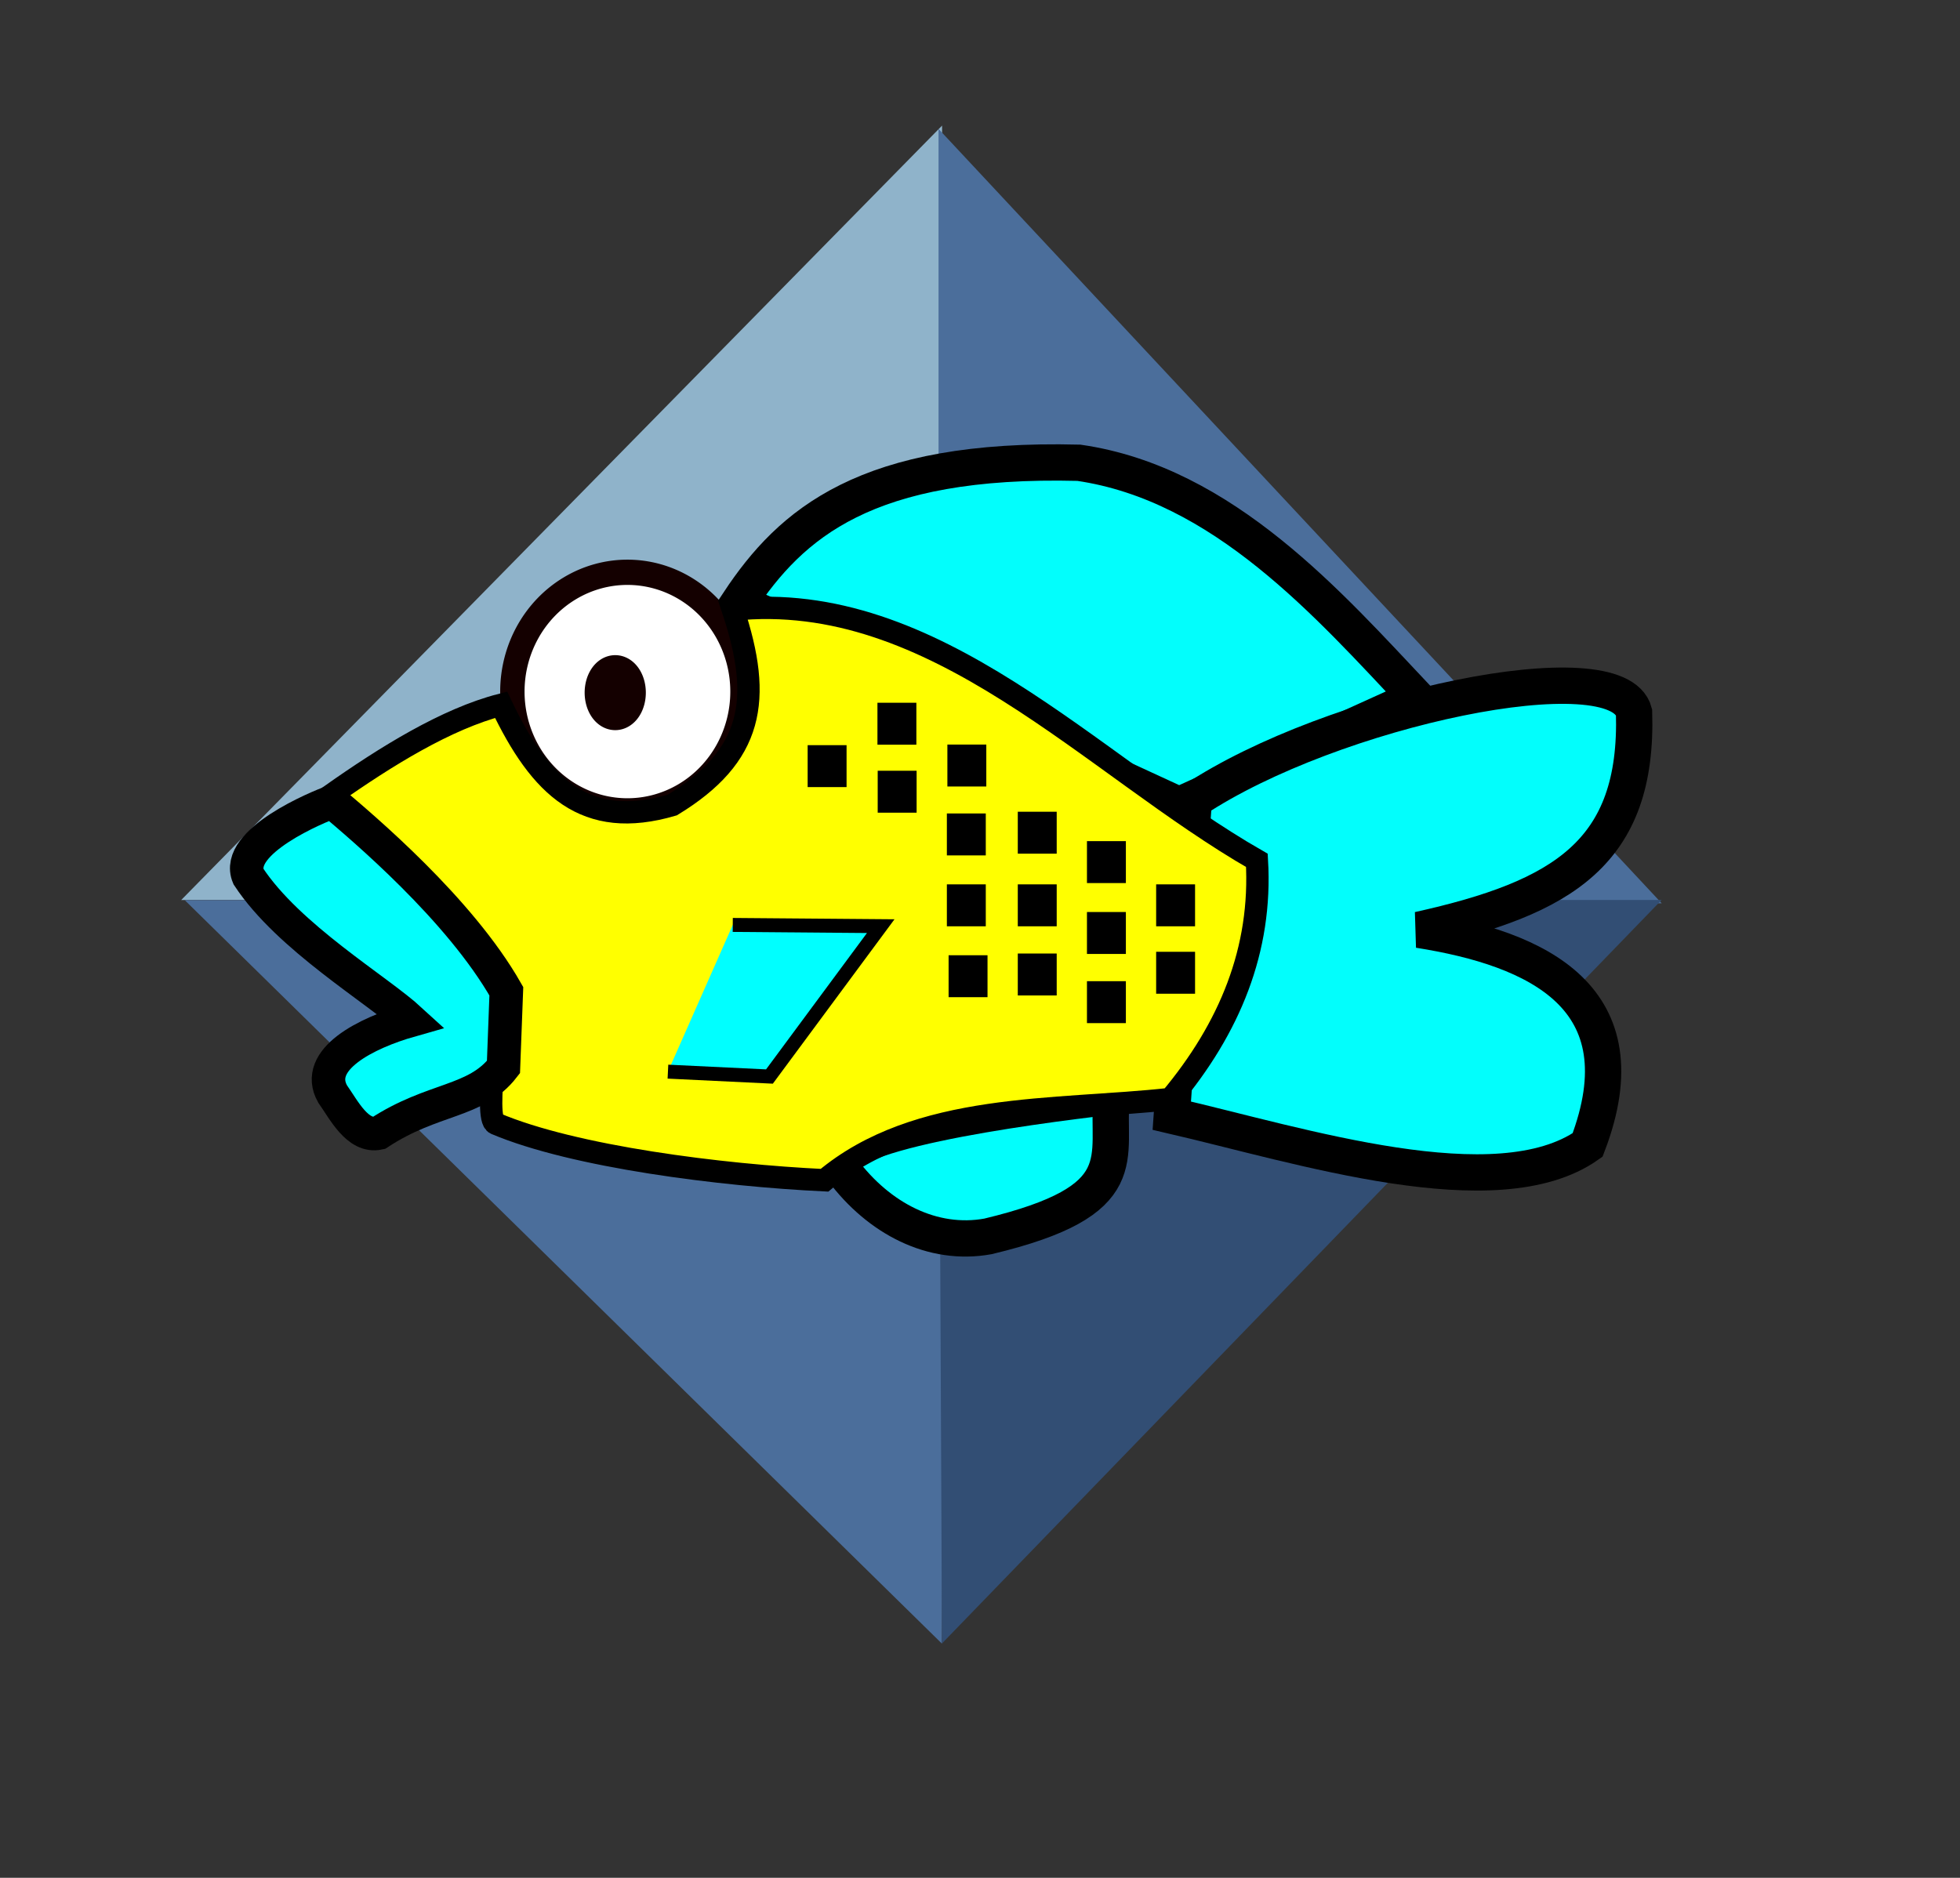 <?xml version="1.0" encoding="UTF-8" standalone="no"?>
<!-- Created with Inkscape (http://www.inkscape.org/) -->
<svg
   xmlns:svg="http://www.w3.org/2000/svg"
   xmlns="http://www.w3.org/2000/svg"
   version="1.0"
   width="105.28pt"
   height="100.89pt"
   id="svg2">
  <rect width="100%" height="100%" fill="#333333" stroke="none"/>
  <defs
     id="defs4">
    <linearGradient
       id="linearGradient3077">
      <stop
         style="stop-color:#000000;stop-opacity:1"
         offset="0"
         id="stop3079" />
      <stop
         style="stop-color:#000000;stop-opacity:1"
         offset="1"
         id="stop3081" />
    </linearGradient>
  </defs>
  <g
     id="layer1">
    <g
       transform="translate(10,8)"
       id="g7462">
      <path
         d="M 2.975,56.476 L 57.471,56.476 L 57.471,0.998 L 2.975,56.476 z "
         style="fill:#8fb3ca;fill-opacity:1;fill-rule:evenodd;stroke:#000000;stroke-width:0;stroke-linecap:butt;stroke-linejoin:miter;stroke-miterlimit:3.2;stroke-dasharray:none;stroke-opacity:1"
         id="path3083" />
      <path
         d="M 57.46,109.745 L 3.23,56.483 L 57.712,56.483 L 57.46,109.745 z "
         style="fill:#4b6e9b;fill-opacity:1;fill-rule:evenodd;stroke:#000000;stroke-width:0;stroke-linecap:butt;stroke-linejoin:miter;stroke-miterlimit:0;stroke-dasharray:none;stroke-opacity:1"
         id="path3085" />
      <path
         d="M 109.011,56.711 L 57.217,56.711 L 57.217,1.233 L 109.011,56.711 z "
         style="fill:#4b6e9b;fill-opacity:1;fill-rule:evenodd;stroke:#000000;stroke-width:0;stroke-linecap:butt;stroke-linejoin:miter;stroke-miterlimit:3.2;stroke-dasharray:none;stroke-opacity:1"
         id="path3087" />
      <path
         d="M 57.463,109.732 L 109.004,56.47 L 57.223,56.47 L 57.463,109.732 z "
         style="fill:#324e74;fill-opacity:1;fill-rule:evenodd;stroke:#000000;stroke-width:0;stroke-linecap:butt;stroke-linejoin:miter;stroke-miterlimit:3.2;stroke-dasharray:none;stroke-opacity:1"
         id="path3089" />
    </g>
  </g>
  <g
     id="layer2">
    <path
       d="M 52.917,43.136 C 56.639,37.522 62.009,32.766 77.266,33.151 C 87.622,34.649 95.221,43.372 101.44,49.968 L 84.448,57.675 L 52.917,43.136 z "
       style="fill:#02fefc;fill-opacity:1;fill-rule:evenodd;stroke:#000000;stroke-width:2.6;stroke-linecap:butt;stroke-linejoin:miter;stroke-miterlimit:4;stroke-dasharray:none;stroke-opacity:1"
       id="path19740" />
    <path
       d="M 85.499,57.325 C 95.419,50.735 115.828,46.457 117.03,51.019 C 117.329,61.075 111.941,64.317 101.615,66.609 C 110.119,67.952 117.735,71.467 113.702,82.024 C 107.196,86.592 93.11,82.049 83.923,79.922 L 85.499,57.325 z "
       style="fill:#02fefc;fill-opacity:1;fill-rule:evenodd;stroke:#000000;stroke-width:2.6;stroke-linecap:butt;stroke-linejoin:miter;stroke-miterlimit:4;stroke-dasharray:none;stroke-opacity:1"
       id="path19738" />
    <path
       d="M 57.598 51.838 A 11.334 11.334 0 1 1  34.93,51.838 A 11.334 11.334 0 1 1  57.598 51.838 z"
       transform="matrix(0.727,0,0,0.754,11.302,10.457)"
       style="opacity:1;fill:#ffffff;fill-opacity:1;stroke:#140000;stroke-width:2.4;stroke-miterlimit:4;stroke-dasharray:none;stroke-dashoffset:0;stroke-opacity:1"
       id="path10966" />
    <path
       d="M 35.302 40.504 A 0.991 1.486 0 1 1  33.32,40.504 A 0.991 1.486 0 1 1  35.302 40.504 z"
       transform="translate(9.752,9.115)"
       style="opacity:1;fill:#ffffff;fill-opacity:1;stroke:#140000;stroke-width:2.4;stroke-miterlimit:4;stroke-dasharray:none;stroke-dashoffset:0;stroke-opacity:1"
       id="path11841" />
    <path
       d="M 60.342,83.81 C 58.796,81.225 73.351,79.274 79.608,78.549 C 79.193,82.945 81.466,86.009 70.756,88.571 C 66.785,89.292 62.941,87.286 60.342,83.81 z "
       style="fill:#02fefc;fill-opacity:1;fill-rule:evenodd;stroke:#000000;stroke-width:2.6;stroke-linecap:butt;stroke-linejoin:miter;stroke-miterlimit:4;stroke-dasharray:none;stroke-opacity:1"
       id="path11843" />
    <path
       d="M 23.749,56.927 C 28.332,61.262 31.384,65.44 36.012,70.304 C 35.856,72.559 34.595,80.11 35.499,80.493 C 41.105,82.866 51.64,84.196 59.051,84.549 C 65.726,78.934 75.582,79.641 83.824,78.727 C 88.071,73.653 90.392,68.028 90.017,61.634 C 78.162,54.843 66.982,42.14 52.486,43.673 C 54.655,50.159 53.908,54.157 48.151,57.67 C 41.925,59.497 38.701,56.39 35.888,50.486 C 31.972,51.497 27.655,54.174 23.749,56.927 z "
       style="opacity:1;fill:#ffff00;fill-opacity:1;fill-rule:evenodd;stroke:#000000;stroke-width:1.6;stroke-linecap:butt;stroke-linejoin:miter;stroke-miterlimit:4;stroke-dasharray:none;stroke-opacity:1"
       id="path13591" />
    <rect
       width="2.551"
       height="2.768"
       rx="0"
       ry="13.192"
       x="57.961"
       y="53.499"
       style="opacity:1;fill:#000000;fill-opacity:1;stroke:#000000;stroke-width:0.236;stroke-miterlimit:4;stroke-dasharray:none;stroke-dashoffset:0;stroke-opacity:1"
       id="rect17085" />
    <rect
       width="2.551"
       height="2.768"
       rx="0"
       ry="13.192"
       x="62.96"
       y="50.461"
       style="opacity:1;fill:#000000;fill-opacity:1;stroke:#000000;stroke-width:0.236;stroke-miterlimit:4;stroke-dasharray:none;stroke-dashoffset:0;stroke-opacity:1"
       id="rect17960" />
    <rect
       width="2.551"
       height="2.768"
       rx="0"
       ry="13.192"
       x="62.978"
       y="55.332"
       style="opacity:1;fill:#000000;fill-opacity:1;stroke:#000000;stroke-width:0.236;stroke-miterlimit:4;stroke-dasharray:none;stroke-dashoffset:0;stroke-opacity:1"
       id="rect17962" />
    <rect
       width="2.551"
       height="2.768"
       rx="0"
       ry="13.192"
       x="67.969"
       y="53.456"
       style="opacity:1;fill:#000000;fill-opacity:1;stroke:#000000;stroke-width:0.236;stroke-miterlimit:4;stroke-dasharray:none;stroke-dashoffset:0;stroke-opacity:1"
       id="rect17964" />
    <rect
       width="2.551"
       height="2.768"
       rx="0"
       ry="13.192"
       x="67.932"
       y="58.392"
       style="opacity:1;fill:#000000;fill-opacity:1;stroke:#000000;stroke-width:0.236;stroke-miterlimit:4;stroke-dasharray:none;stroke-dashoffset:0;stroke-opacity:1"
       id="rect17966" />
    <rect
       width="2.551"
       height="2.768"
       rx="0"
       ry="13.192"
       x="73.011"
       y="58.268"
       style="opacity:1;fill:#000000;fill-opacity:1;stroke:#000000;stroke-width:0.236;stroke-miterlimit:4;stroke-dasharray:none;stroke-dashoffset:0;stroke-opacity:1"
       id="rect17968" />
    <rect
       width="2.551"
       height="2.768"
       rx="0"
       ry="13.192"
       x="73.011"
       y="63.471"
       style="opacity:1;fill:#000000;fill-opacity:1;stroke:#000000;stroke-width:0.236;stroke-miterlimit:4;stroke-dasharray:none;stroke-dashoffset:0;stroke-opacity:1"
       id="rect17970" />
    <rect
       width="2.551"
       height="2.768"
       rx="0"
       ry="13.192"
       x="67.932"
       y="63.471"
       style="opacity:1;fill:#000000;fill-opacity:1;stroke:#000000;stroke-width:0.236;stroke-miterlimit:4;stroke-dasharray:none;stroke-dashoffset:0;stroke-opacity:1"
       id="rect17972" />
    <rect
       width="2.551"
       height="2.768"
       rx="0"
       ry="13.192"
       x="68.056"
       y="68.549"
       style="opacity:1;fill:#000000;fill-opacity:1;stroke:#000000;stroke-width:0.236;stroke-miterlimit:4;stroke-dasharray:none;stroke-dashoffset:0;stroke-opacity:1"
       id="rect17974" />
    <rect
       width="2.551"
       height="2.768"
       rx="0"
       ry="13.192"
       x="73.011"
       y="68.425"
       style="opacity:1;fill:#000000;fill-opacity:1;stroke:#000000;stroke-width:0.236;stroke-miterlimit:4;stroke-dasharray:none;stroke-dashoffset:0;stroke-opacity:1"
       id="rect17976" />
    <rect
       width="2.551"
       height="2.768"
       rx="0"
       ry="13.192"
       x="77.965"
       y="70.407"
       style="opacity:1;fill:#000000;fill-opacity:1;stroke:#000000;stroke-width:0.236;stroke-miterlimit:4;stroke-dasharray:none;stroke-dashoffset:0;stroke-opacity:1"
       id="rect17978" />
    <rect
       width="2.551"
       height="2.768"
       rx="0"
       ry="13.192"
       x="77.965"
       y="65.452"
       style="opacity:1;fill:#000000;fill-opacity:1;stroke:#000000;stroke-width:0.236;stroke-miterlimit:4;stroke-dasharray:none;stroke-dashoffset:0;stroke-opacity:1"
       id="rect17980" />
    <rect
       width="2.551"
       height="2.768"
       rx="0"
       ry="13.192"
       x="82.92"
       y="68.301"
       style="opacity:1;fill:#000000;fill-opacity:1;stroke:#000000;stroke-width:0.236;stroke-miterlimit:4;stroke-dasharray:none;stroke-dashoffset:0;stroke-opacity:1"
       id="rect17982" />
    <rect
       width="2.551"
       height="2.768"
       rx="0"
       ry="13.192"
       x="82.92"
       y="63.471"
       style="opacity:1;fill:#000000;fill-opacity:1;stroke:#000000;stroke-width:0.236;stroke-miterlimit:4;stroke-dasharray:none;stroke-dashoffset:0;stroke-opacity:1"
       id="rect17984" />
    <rect
       width="2.551"
       height="2.768"
       rx="0"
       ry="13.192"
       x="77.965"
       y="60.374"
       style="opacity:1;fill:#000000;fill-opacity:1;stroke:#000000;stroke-width:0.236;stroke-miterlimit:4;stroke-dasharray:none;stroke-dashoffset:0;stroke-opacity:1"
       id="rect17986" />
    <path
       d="M 52.479,66.259 L 63.077,66.346 L 55.107,77.119 L 47.837,76.769"
       style="fill:#00ffff;fill-opacity:1;fill-rule:evenodd;stroke:#000000;stroke-width:1px;stroke-linecap:butt;stroke-linejoin:miter;stroke-opacity:1"
       id="path17988" />
    <path
       d="M 36.263,71.01 C 32.903,65.106 25.966,59.279 23.796,57.44 C 22.813,57.782 16.733,60.297 17.793,62.789 C 20.658,67.148 27.015,70.887 29.414,73.09 C 26.215,73.999 22.433,75.907 23.821,78.367 C 24.618,79.495 25.605,81.497 27.124,81.17 C 31.01,78.61 34.071,79.007 36.058,76.44 L 36.263,71.01 z "
       style="fill:#02fefc;fill-opacity:1;fill-rule:evenodd;stroke:#000000;stroke-width:2.4;stroke-linecap:butt;stroke-linejoin:miter;stroke-miterlimit:4;stroke-dasharray:none;stroke-opacity:1"
       id="path7470" />
  </g>
</svg>
